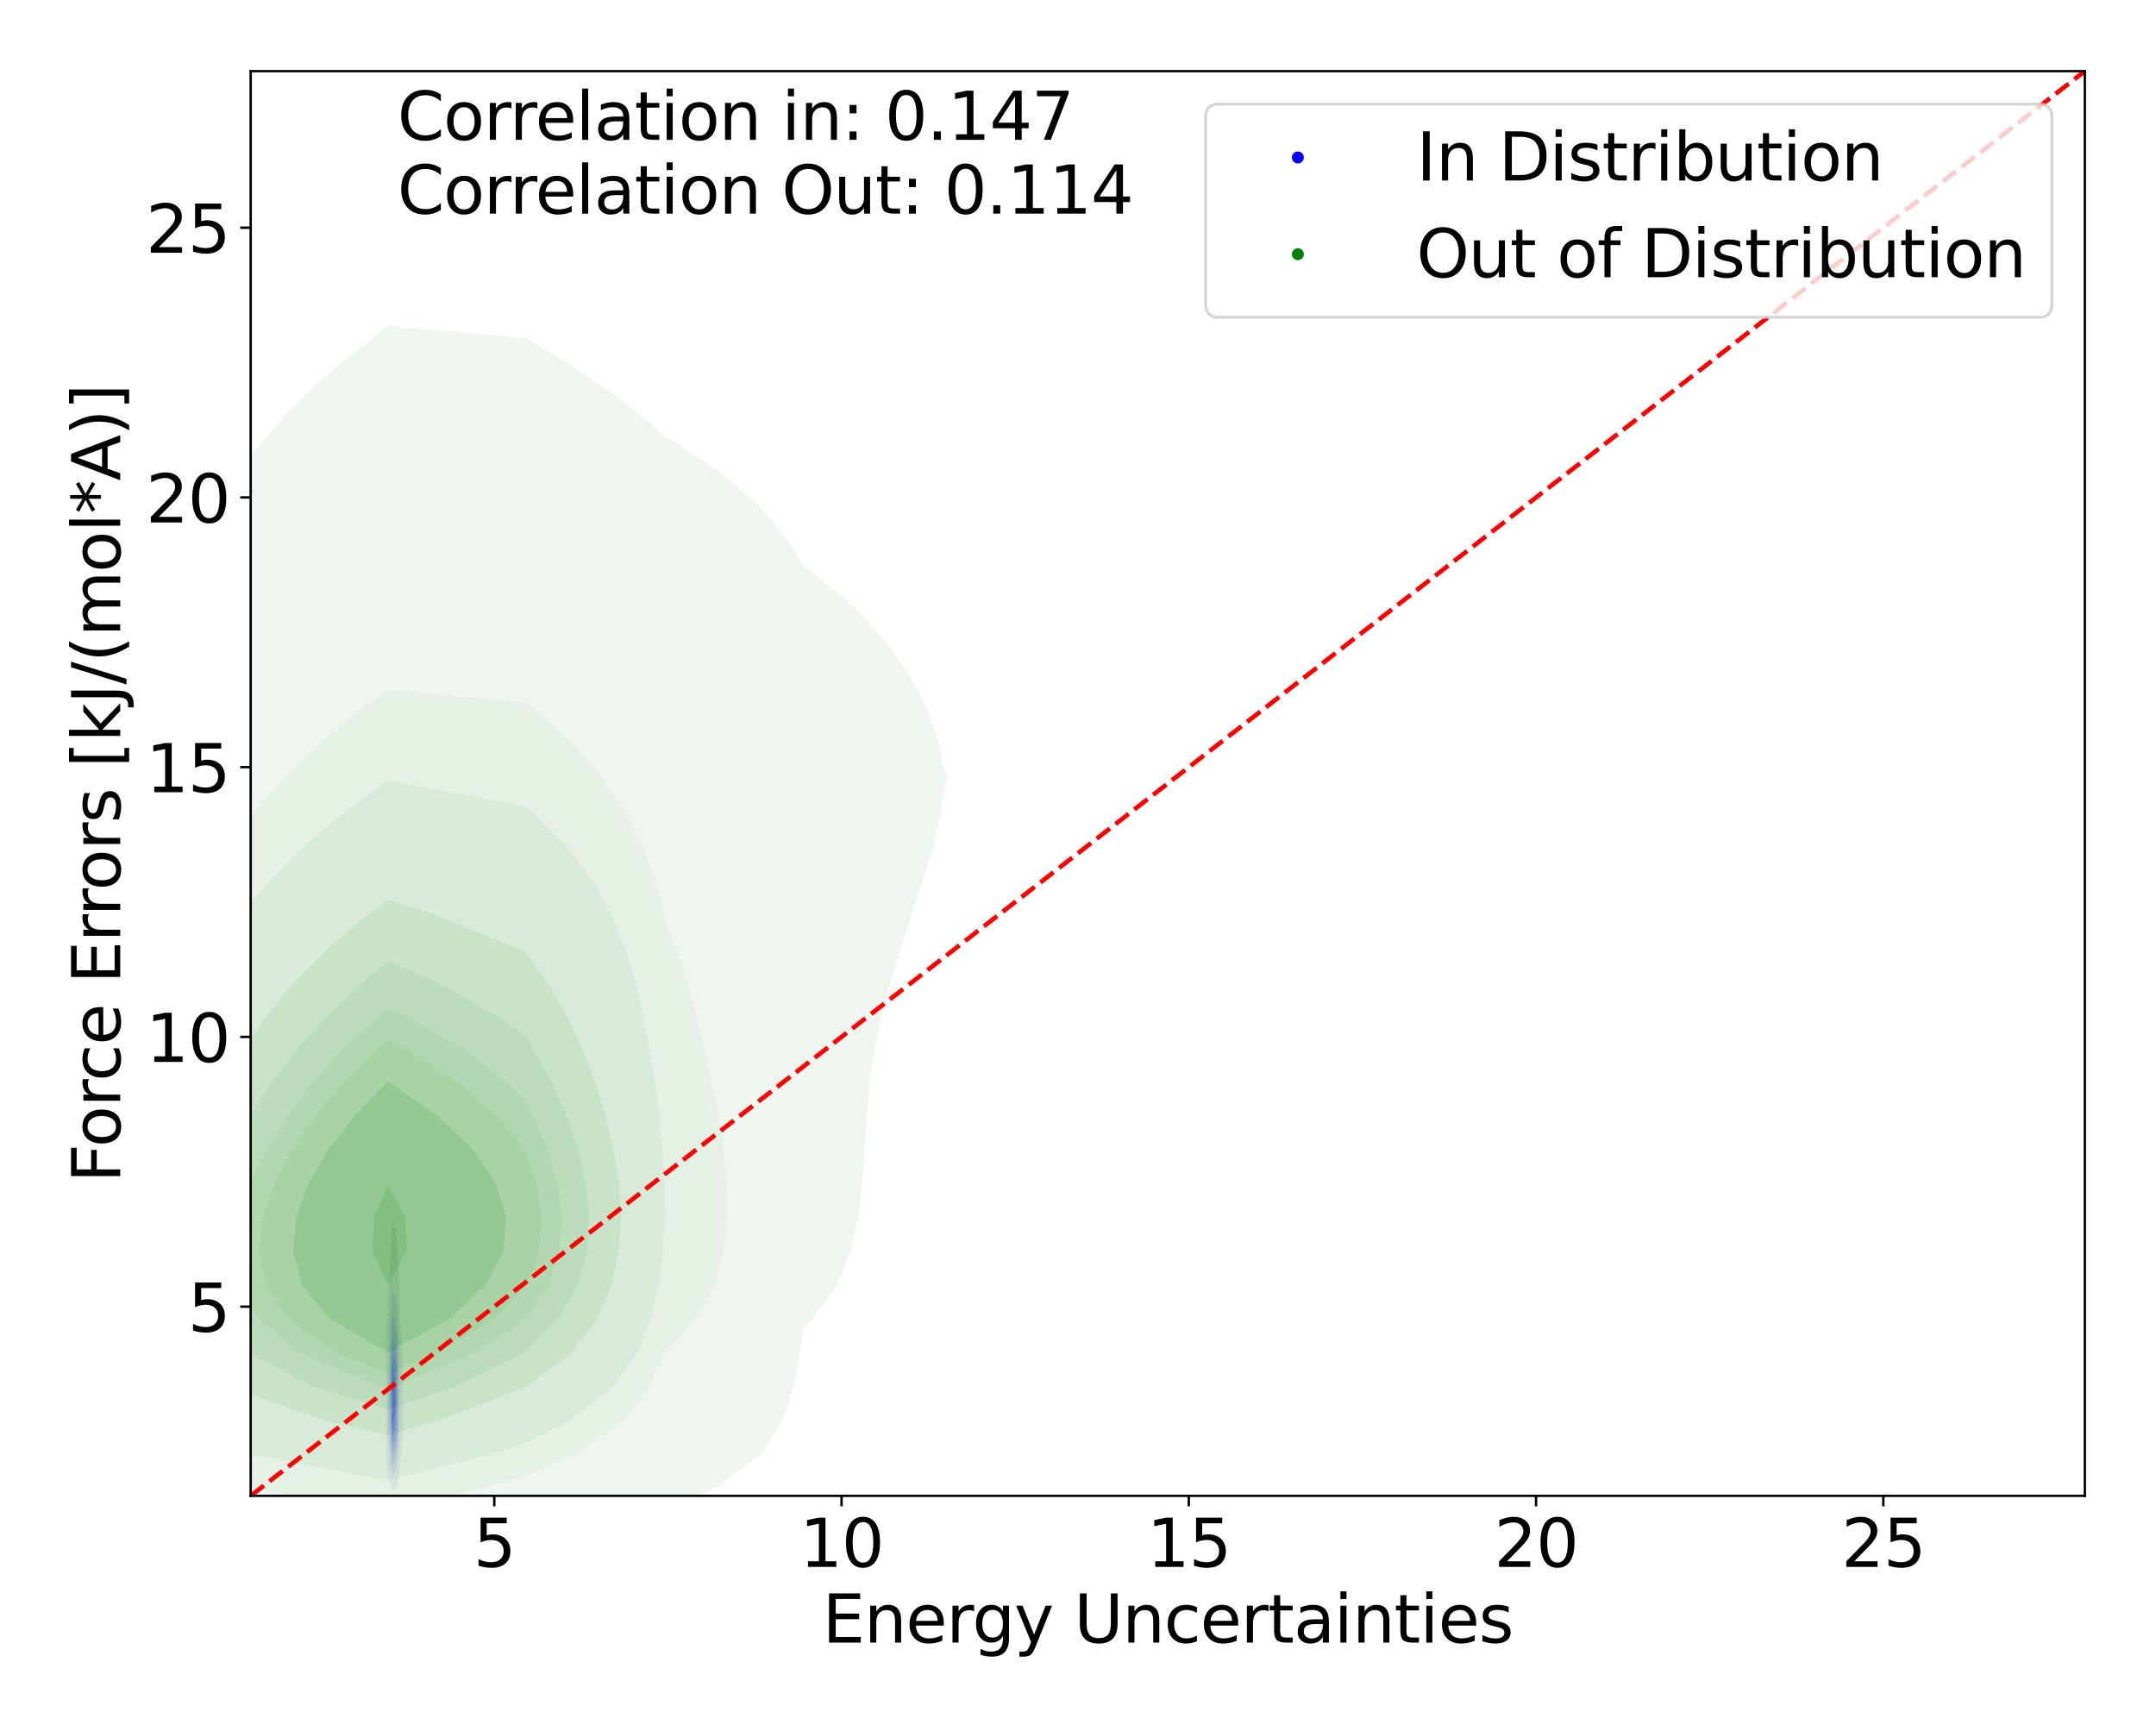<?xml version="1.0" encoding="utf-8" standalone="no"?>
<!DOCTYPE svg PUBLIC "-//W3C//DTD SVG 1.1//EN"
  "http://www.w3.org/Graphics/SVG/1.1/DTD/svg11.dtd">
<svg xmlns:xlink="http://www.w3.org/1999/xlink" width="720pt" height="576pt" viewBox="0 0 720 576" xmlns="http://www.w3.org/2000/svg" version="1.1">
 <defs>
  <style type="text/css">*{stroke-linejoin: round; stroke-linecap: butt}</style>
 </defs>
 <g id="figure_1">
  <g id="patch_1">
   <path d="M 0 576 
L 720 576 
L 720 0 
L 0 0 
z
" style="fill: #ffffff"/>
  </g>
  <g id="axes_1">
   <g id="patch_2">
    <path d="M 83.72 499.48 
L 696.24 499.48 
L 696.24 23.76 
L 83.72 23.76 
z
" style="fill: #ffffff"/>
   </g>
   <g id="QuadContourSet_1">
    <path d="M 131.131 498.248 
L 132.042 497.182 
L 132.311 496.799 
L 132.57 496.094 
L 132.876 495.006 
L 133.085 493.918 
L 133.23 492.83 
L 133.333 491.742 
L 133.407 490.654 
L 133.461 489.566 
L 133.492 488.804 
L 133.564 488.478 
L 133.778 487.389 
L 133.947 486.301 
L 134.082 485.213 
L 134.191 484.125 
L 134.279 483.037 
L 134.353 481.949 
L 134.414 480.861 
L 134.465 479.773 
L 134.509 478.685 
L 134.544 477.597 
L 134.573 476.508 
L 134.595 475.42 
L 134.61 474.332 
L 134.619 473.244 
L 134.623 472.156 
L 134.621 471.068 
L 134.615 469.98 
L 134.606 468.892 
L 134.594 467.804 
L 134.581 466.715 
L 134.567 465.627 
L 134.552 464.539 
L 134.536 463.451 
L 134.52 462.363 
L 134.504 461.275 
L 134.487 460.187 
L 134.471 459.099 
L 134.454 458.011 
L 134.437 456.923 
L 134.419 455.834 
L 134.399 454.746 
L 134.377 453.658 
L 134.353 452.57 
L 134.324 451.482 
L 134.29 450.394 
L 134.249 449.306 
L 134.2 448.218 
L 134.141 447.13 
L 134.07 446.042 
L 133.99 444.953 
L 133.901 443.865 
L 133.809 442.777 
L 133.718 441.689 
L 133.632 440.601 
L 133.555 439.513 
L 133.492 438.54 
L 133.491 438.425 
L 133.482 437.337 
L 133.472 436.249 
L 133.46 435.161 
L 133.445 434.072 
L 133.427 432.984 
L 133.402 431.896 
L 133.372 430.808 
L 133.334 429.72 
L 133.29 428.632 
L 133.241 427.544 
L 133.188 426.456 
L 133.133 425.368 
L 133.078 424.28 
L 133.024 423.191 
L 132.97 422.103 
L 132.917 421.015 
L 132.864 419.927 
L 132.81 418.839 
L 132.754 417.751 
L 132.696 416.663 
L 132.634 415.575 
L 132.566 414.487 
L 132.489 413.398 
L 132.399 412.31 
L 132.311 411.393 
L 132.259 411.222 
L 131.907 410.134 
L 131.542 409.046 
L 131.192 407.958 
L 131.131 407.747 
L 131.112 407.958 
L 131.01 409.046 
L 130.911 410.134 
L 130.818 411.222 
L 130.733 412.31 
L 130.657 413.398 
L 130.59 414.487 
L 130.529 415.575 
L 130.472 416.663 
L 130.418 417.751 
L 130.367 418.839 
L 130.318 419.927 
L 130.272 421.015 
L 130.229 422.103 
L 130.189 423.191 
L 130.151 424.28 
L 130.115 425.368 
L 130.08 426.456 
L 130.045 427.544 
L 130.012 428.632 
L 129.98 429.72 
L 129.951 430.808 
L 129.951 430.808 
L 129.841 431.896 
L 129.739 432.984 
L 129.648 434.072 
L 129.567 435.161 
L 129.496 436.249 
L 129.433 437.337 
L 129.379 438.425 
L 129.331 439.513 
L 129.288 440.601 
L 129.25 441.689 
L 129.215 442.777 
L 129.183 443.865 
L 129.153 444.953 
L 129.124 446.042 
L 129.096 447.13 
L 129.069 448.218 
L 129.043 449.306 
L 129.018 450.394 
L 128.995 451.482 
L 128.974 452.57 
L 128.955 453.658 
L 128.938 454.746 
L 128.923 455.834 
L 128.91 456.923 
L 128.899 458.011 
L 128.89 459.099 
L 128.883 460.187 
L 128.876 461.275 
L 128.871 462.363 
L 128.867 463.451 
L 128.863 464.539 
L 128.86 465.627 
L 128.858 466.715 
L 128.857 467.804 
L 128.856 468.892 
L 128.856 469.98 
L 128.856 471.068 
L 128.858 472.156 
L 128.861 473.244 
L 128.864 474.332 
L 128.869 475.42 
L 128.874 476.508 
L 128.881 477.597 
L 128.889 478.685 
L 128.899 479.773 
L 128.911 480.861 
L 128.926 481.949 
L 128.945 483.037 
L 128.97 484.125 
L 129.001 485.213 
L 129.04 486.301 
L 129.092 487.389 
L 129.158 488.478 
L 129.244 489.566 
L 129.359 490.654 
L 129.511 491.742 
L 129.718 492.83 
L 129.951 493.756 
L 129.969 493.918 
L 130.114 495.006 
L 130.329 496.094 
L 130.653 497.182 
z
M 130.813 491.742 
L 130.554 490.654 
L 130.365 489.566 
L 130.224 488.478 
L 130.119 487.389 
L 130.039 486.301 
L 129.979 485.213 
L 129.951 484.591 
L 129.891 484.125 
L 129.773 483.037 
L 129.68 481.949 
L 129.606 480.861 
L 129.547 479.773 
L 129.498 478.685 
L 129.458 477.597 
L 129.425 476.508 
L 129.397 475.42 
L 129.375 474.332 
L 129.357 473.244 
L 129.344 472.156 
L 129.335 471.068 
L 129.331 469.98 
L 129.33 468.892 
L 129.334 467.804 
L 129.34 466.715 
L 129.35 465.627 
L 129.363 464.539 
L 129.379 463.451 
L 129.4 462.363 
L 129.424 461.275 
L 129.454 460.187 
L 129.49 459.099 
L 129.533 458.011 
L 129.584 456.923 
L 129.644 455.834 
L 129.714 454.746 
L 129.795 453.658 
L 129.886 452.57 
L 129.951 451.859 
L 129.96 451.482 
L 129.988 450.394 
L 130.018 449.306 
L 130.05 448.218 
L 130.082 447.13 
L 130.117 446.042 
L 130.152 444.953 
L 130.189 443.865 
L 130.228 442.777 
L 130.269 441.689 
L 130.315 440.601 
L 130.364 439.513 
L 130.42 438.425 
L 130.483 437.337 
L 130.555 436.249 
L 130.637 435.161 
L 130.732 434.072 
L 130.841 432.984 
L 130.964 431.896 
L 131.102 430.808 
L 131.131 430.582 
L 131.237 430.808 
L 131.744 431.896 
L 132.19 432.984 
L 132.311 433.317 
L 132.396 434.072 
L 132.501 435.161 
L 132.59 436.249 
L 132.666 437.337 
L 132.733 438.425 
L 132.793 439.513 
L 132.849 440.601 
L 132.902 441.689 
L 132.953 442.777 
L 133.003 443.865 
L 133.052 444.953 
L 133.1 446.042 
L 133.146 447.13 
L 133.189 448.218 
L 133.229 449.306 
L 133.265 450.394 
L 133.298 451.482 
L 133.326 452.57 
L 133.351 453.658 
L 133.372 454.746 
L 133.391 455.834 
L 133.406 456.923 
L 133.42 458.011 
L 133.432 459.099 
L 133.442 460.187 
L 133.451 461.275 
L 133.46 462.363 
L 133.467 463.451 
L 133.473 464.539 
L 133.478 465.627 
L 133.482 466.715 
L 133.483 467.804 
L 133.484 468.892 
L 133.482 469.98 
L 133.479 471.068 
L 133.473 472.156 
L 133.467 473.244 
L 133.458 474.332 
L 133.447 475.42 
L 133.435 476.508 
L 133.419 477.597 
L 133.4 478.685 
L 133.378 479.773 
L 133.349 480.861 
L 133.314 481.949 
L 133.27 483.037 
L 133.215 484.125 
L 133.145 485.213 
L 133.054 486.301 
L 132.937 487.389 
L 132.784 488.478 
L 132.582 489.566 
L 132.311 490.654 
L 132.311 490.654 
L 131.772 491.742 
L 131.131 492.732 
z
" clip-path="url(#pc556140de4)" style="fill: #e6e6f3"/>
    <path d="M 131.131 492.732 
L 131.772 491.742 
L 132.311 490.654 
L 132.311 490.654 
L 132.582 489.566 
L 132.784 488.478 
L 132.937 487.389 
L 133.054 486.301 
L 133.145 485.213 
L 133.215 484.125 
L 133.27 483.037 
L 133.314 481.949 
L 133.349 480.861 
L 133.378 479.773 
L 133.4 478.685 
L 133.419 477.597 
L 133.435 476.508 
L 133.447 475.42 
L 133.458 474.332 
L 133.467 473.244 
L 133.473 472.156 
L 133.479 471.068 
L 133.482 469.98 
L 133.484 468.892 
L 133.483 467.804 
L 133.482 466.715 
L 133.478 465.627 
L 133.473 464.539 
L 133.467 463.451 
L 133.46 462.363 
L 133.451 461.275 
L 133.442 460.187 
L 133.432 459.099 
L 133.42 458.011 
L 133.406 456.923 
L 133.391 455.834 
L 133.372 454.746 
L 133.351 453.658 
L 133.326 452.57 
L 133.298 451.482 
L 133.265 450.394 
L 133.229 449.306 
L 133.189 448.218 
L 133.146 447.13 
L 133.1 446.042 
L 133.052 444.953 
L 133.003 443.865 
L 132.953 442.777 
L 132.902 441.689 
L 132.849 440.601 
L 132.793 439.513 
L 132.733 438.425 
L 132.666 437.337 
L 132.59 436.249 
L 132.501 435.161 
L 132.396 434.072 
L 132.311 433.317 
L 132.19 432.984 
L 131.744 431.896 
L 131.237 430.808 
L 131.131 430.582 
L 131.102 430.808 
L 130.964 431.896 
L 130.841 432.984 
L 130.732 434.072 
L 130.637 435.161 
L 130.555 436.249 
L 130.483 437.337 
L 130.42 438.425 
L 130.364 439.513 
L 130.315 440.601 
L 130.269 441.689 
L 130.228 442.777 
L 130.189 443.865 
L 130.152 444.953 
L 130.117 446.042 
L 130.082 447.13 
L 130.05 448.218 
L 130.018 449.306 
L 129.988 450.394 
L 129.96 451.482 
L 129.951 451.859 
L 129.886 452.57 
L 129.795 453.658 
L 129.714 454.746 
L 129.644 455.834 
L 129.584 456.923 
L 129.533 458.011 
L 129.49 459.099 
L 129.454 460.187 
L 129.424 461.275 
L 129.4 462.363 
L 129.379 463.451 
L 129.363 464.539 
L 129.35 465.627 
L 129.34 466.715 
L 129.334 467.804 
L 129.33 468.892 
L 129.331 469.98 
L 129.335 471.068 
L 129.344 472.156 
L 129.357 473.244 
L 129.375 474.332 
L 129.397 475.42 
L 129.425 476.508 
L 129.458 477.597 
L 129.498 478.685 
L 129.547 479.773 
L 129.606 480.861 
L 129.68 481.949 
L 129.773 483.037 
L 129.891 484.125 
L 129.951 484.591 
L 129.979 485.213 
L 130.039 486.301 
L 130.119 487.389 
L 130.224 488.478 
L 130.365 489.566 
L 130.554 490.654 
L 130.813 491.742 
z
M 130.857 488.478 
L 130.646 487.389 
L 130.485 486.301 
L 130.363 485.213 
L 130.268 484.125 
L 130.195 483.037 
L 130.138 481.949 
L 130.094 480.861 
L 130.059 479.773 
L 130.03 478.685 
L 130.008 477.597 
L 129.989 476.508 
L 129.973 475.42 
L 129.961 474.332 
L 129.951 473.244 
L 129.951 473.244 
L 129.925 472.156 
L 129.908 471.068 
L 129.899 469.98 
L 129.898 468.892 
L 129.904 467.804 
L 129.917 466.715 
L 129.936 465.627 
L 129.951 464.977 
L 129.954 464.539 
L 129.962 463.451 
L 129.972 462.363 
L 129.985 461.275 
L 130 460.187 
L 130.017 459.099 
L 130.039 458.011 
L 130.063 456.923 
L 130.093 455.834 
L 130.127 454.746 
L 130.165 453.658 
L 130.209 452.57 
L 130.259 451.482 
L 130.313 450.394 
L 130.371 449.306 
L 130.433 448.218 
L 130.498 447.13 
L 130.566 446.042 
L 130.635 444.953 
L 130.707 443.865 
L 130.783 442.777 
L 130.863 441.689 
L 130.95 440.601 
L 131.046 439.513 
L 131.131 438.635 
L 131.396 439.513 
L 131.687 440.601 
L 131.948 441.689 
L 132.19 442.777 
L 132.311 443.325 
L 132.357 443.865 
L 132.45 444.953 
L 132.541 446.042 
L 132.629 447.13 
L 132.712 448.218 
L 132.791 449.306 
L 132.863 450.394 
L 132.928 451.482 
L 132.985 452.57 
L 133.035 453.658 
L 133.079 454.746 
L 133.116 455.834 
L 133.148 456.923 
L 133.175 458.011 
L 133.198 459.099 
L 133.218 460.187 
L 133.235 461.275 
L 133.249 462.363 
L 133.261 463.451 
L 133.271 464.539 
L 133.279 465.627 
L 133.284 466.715 
L 133.287 467.804 
L 133.286 468.892 
L 133.282 469.98 
L 133.275 471.068 
L 133.265 472.156 
L 133.251 473.244 
L 133.234 474.332 
L 133.213 475.42 
L 133.188 476.508 
L 133.159 477.597 
L 133.123 478.685 
L 133.079 479.773 
L 133.025 480.861 
L 132.958 481.949 
L 132.873 483.037 
L 132.765 484.125 
L 132.628 485.213 
L 132.452 486.301 
L 132.311 487.016 
L 132.173 487.389 
L 131.711 488.478 
L 131.131 489.548 
z
" clip-path="url(#pc556140de4)" style="fill: #cfcff4"/>
    <path d="M 131.131 489.548 
L 131.711 488.478 
L 132.173 487.389 
L 132.311 487.016 
L 132.452 486.301 
L 132.628 485.213 
L 132.765 484.125 
L 132.873 483.037 
L 132.958 481.949 
L 133.025 480.861 
L 133.079 479.773 
L 133.123 478.685 
L 133.159 477.597 
L 133.188 476.508 
L 133.213 475.42 
L 133.234 474.332 
L 133.251 473.244 
L 133.265 472.156 
L 133.275 471.068 
L 133.282 469.98 
L 133.286 468.892 
L 133.287 467.804 
L 133.284 466.715 
L 133.279 465.627 
L 133.271 464.539 
L 133.261 463.451 
L 133.249 462.363 
L 133.235 461.275 
L 133.218 460.187 
L 133.198 459.099 
L 133.175 458.011 
L 133.148 456.923 
L 133.116 455.834 
L 133.079 454.746 
L 133.035 453.658 
L 132.985 452.57 
L 132.928 451.482 
L 132.863 450.394 
L 132.791 449.306 
L 132.712 448.218 
L 132.629 447.13 
L 132.541 446.042 
L 132.45 444.953 
L 132.357 443.865 
L 132.311 443.325 
L 132.19 442.777 
L 131.948 441.689 
L 131.687 440.601 
L 131.396 439.513 
L 131.131 438.635 
L 131.046 439.513 
L 130.95 440.601 
L 130.863 441.689 
L 130.783 442.777 
L 130.707 443.865 
L 130.635 444.953 
L 130.566 446.042 
L 130.498 447.13 
L 130.433 448.218 
L 130.371 449.306 
L 130.313 450.394 
L 130.259 451.482 
L 130.209 452.57 
L 130.165 453.658 
L 130.127 454.746 
L 130.093 455.834 
L 130.063 456.923 
L 130.039 458.011 
L 130.017 459.099 
L 130 460.187 
L 129.985 461.275 
L 129.972 462.363 
L 129.962 463.451 
L 129.954 464.539 
L 129.951 464.977 
L 129.936 465.627 
L 129.917 466.715 
L 129.904 467.804 
L 129.898 468.892 
L 129.899 469.98 
L 129.908 471.068 
L 129.925 472.156 
L 129.951 473.244 
L 129.951 473.244 
L 129.961 474.332 
L 129.973 475.42 
L 129.989 476.508 
L 130.008 477.597 
L 130.03 478.685 
L 130.059 479.773 
L 130.094 480.861 
L 130.138 481.949 
L 130.195 483.037 
L 130.268 484.125 
L 130.363 485.213 
L 130.485 486.301 
L 130.646 487.389 
L 130.857 488.478 
z
M 130.918 485.213 
L 130.753 484.125 
L 130.625 483.037 
L 130.525 481.949 
L 130.447 480.861 
L 130.384 479.773 
L 130.334 478.685 
L 130.293 477.597 
L 130.26 476.508 
L 130.232 475.42 
L 130.209 474.332 
L 130.19 473.244 
L 130.176 472.156 
L 130.167 471.068 
L 130.161 469.98 
L 130.159 468.892 
L 130.161 467.804 
L 130.165 466.715 
L 130.173 465.627 
L 130.183 464.539 
L 130.197 463.451 
L 130.213 462.363 
L 130.233 461.275 
L 130.258 460.187 
L 130.287 459.099 
L 130.322 458.011 
L 130.363 456.923 
L 130.411 455.834 
L 130.468 454.746 
L 130.533 453.658 
L 130.607 452.57 
L 130.691 451.482 
L 130.783 450.394 
L 130.882 449.306 
L 130.989 448.218 
L 131.1 447.13 
L 131.131 446.817 
L 131.229 447.13 
L 131.58 448.218 
L 131.918 449.306 
L 132.232 450.394 
L 132.311 450.678 
L 132.392 451.482 
L 132.492 452.57 
L 132.579 453.658 
L 132.654 454.746 
L 132.719 455.834 
L 132.774 456.923 
L 132.821 458.011 
L 132.86 459.099 
L 132.893 460.187 
L 132.921 461.275 
L 132.945 462.363 
L 132.964 463.451 
L 132.98 464.539 
L 132.991 465.627 
L 132.999 466.715 
L 133.002 467.804 
L 133 468.892 
L 132.993 469.98 
L 132.98 471.068 
L 132.962 472.156 
L 132.939 473.244 
L 132.91 474.332 
L 132.874 475.42 
L 132.832 476.508 
L 132.782 477.597 
L 132.722 478.685 
L 132.648 479.773 
L 132.556 480.861 
L 132.442 481.949 
L 132.311 482.944 
L 132.288 483.037 
L 131.982 484.125 
L 131.603 485.213 
L 131.131 486.301 
z
" clip-path="url(#pc556140de4)" style="fill: #b0b0f6"/>
    <path d="M 131.131 486.301 
L 131.603 485.213 
L 131.982 484.125 
L 132.288 483.037 
L 132.311 482.944 
L 132.442 481.949 
L 132.556 480.861 
L 132.648 479.773 
L 132.722 478.685 
L 132.782 477.597 
L 132.832 476.508 
L 132.874 475.42 
L 132.91 474.332 
L 132.939 473.244 
L 132.962 472.156 
L 132.98 471.068 
L 132.993 469.98 
L 133 468.892 
L 133.002 467.804 
L 132.999 466.715 
L 132.991 465.627 
L 132.98 464.539 
L 132.964 463.451 
L 132.945 462.363 
L 132.921 461.275 
L 132.893 460.187 
L 132.86 459.099 
L 132.821 458.011 
L 132.774 456.923 
L 132.719 455.834 
L 132.654 454.746 
L 132.579 453.658 
L 132.492 452.57 
L 132.392 451.482 
L 132.311 450.678 
L 132.232 450.394 
L 131.918 449.306 
L 131.58 448.218 
L 131.229 447.13 
L 131.131 446.817 
L 131.1 447.13 
L 130.989 448.218 
L 130.882 449.306 
L 130.783 450.394 
L 130.691 451.482 
L 130.607 452.57 
L 130.533 453.658 
L 130.468 454.746 
L 130.411 455.834 
L 130.363 456.923 
L 130.322 458.011 
L 130.287 459.099 
L 130.258 460.187 
L 130.233 461.275 
L 130.213 462.363 
L 130.197 463.451 
L 130.183 464.539 
L 130.173 465.627 
L 130.165 466.715 
L 130.161 467.804 
L 130.159 468.892 
L 130.161 469.98 
L 130.167 471.068 
L 130.176 472.156 
L 130.19 473.244 
L 130.209 474.332 
L 130.232 475.42 
L 130.26 476.508 
L 130.293 477.597 
L 130.334 478.685 
L 130.384 479.773 
L 130.447 480.861 
L 130.525 481.949 
L 130.625 483.037 
L 130.753 484.125 
L 130.918 485.213 
z
M 131.067 483.037 
L 130.922 481.949 
L 130.809 480.861 
L 130.719 479.773 
L 130.646 478.685 
L 130.587 477.597 
L 130.538 476.508 
L 130.497 475.42 
L 130.464 474.332 
L 130.436 473.244 
L 130.415 472.156 
L 130.401 471.068 
L 130.391 469.98 
L 130.388 468.892 
L 130.389 467.804 
L 130.395 466.715 
L 130.405 465.627 
L 130.419 464.539 
L 130.438 463.451 
L 130.461 462.363 
L 130.489 461.275 
L 130.523 460.187 
L 130.563 459.099 
L 130.612 458.011 
L 130.67 456.923 
L 130.738 455.834 
L 130.818 454.746 
L 130.91 453.658 
L 131.015 452.57 
L 131.131 451.506 
L 131.492 452.57 
L 131.812 453.658 
L 132.084 454.746 
L 132.311 455.834 
L 132.311 455.834 
L 132.39 456.923 
L 132.457 458.011 
L 132.513 459.099 
L 132.561 460.187 
L 132.6 461.275 
L 132.633 462.363 
L 132.659 463.451 
L 132.68 464.539 
L 132.696 465.627 
L 132.706 466.715 
L 132.71 467.804 
L 132.707 468.892 
L 132.696 469.98 
L 132.678 471.068 
L 132.652 472.156 
L 132.618 473.244 
L 132.577 474.332 
L 132.526 475.42 
L 132.467 476.508 
L 132.396 477.597 
L 132.311 478.665 
L 132.308 478.685 
L 132.119 479.773 
L 131.891 480.861 
L 131.616 481.949 
L 131.279 483.037 
L 131.131 483.448 
z
" clip-path="url(#pc556140de4)" style="fill: #8c8cf8"/>
    <path d="M 131.131 483.448 
L 131.279 483.037 
L 131.616 481.949 
L 131.891 480.861 
L 132.119 479.773 
L 132.308 478.685 
L 132.311 478.665 
L 132.396 477.597 
L 132.467 476.508 
L 132.526 475.42 
L 132.577 474.332 
L 132.618 473.244 
L 132.652 472.156 
L 132.678 471.068 
L 132.696 469.98 
L 132.707 468.892 
L 132.71 467.804 
L 132.706 466.715 
L 132.696 465.627 
L 132.68 464.539 
L 132.659 463.451 
L 132.633 462.363 
L 132.6 461.275 
L 132.561 460.187 
L 132.513 459.099 
L 132.457 458.011 
L 132.39 456.923 
L 132.311 455.834 
L 132.311 455.834 
L 132.084 454.746 
L 131.812 453.658 
L 131.492 452.57 
L 131.131 451.506 
L 131.015 452.57 
L 130.91 453.658 
L 130.818 454.746 
L 130.738 455.834 
L 130.67 456.923 
L 130.612 458.011 
L 130.563 459.099 
L 130.523 460.187 
L 130.489 461.275 
L 130.461 462.363 
L 130.438 463.451 
L 130.419 464.539 
L 130.405 465.627 
L 130.395 466.715 
L 130.389 467.804 
L 130.388 468.892 
L 130.391 469.98 
L 130.401 471.068 
L 130.415 472.156 
L 130.436 473.244 
L 130.464 474.332 
L 130.497 475.42 
L 130.538 476.508 
L 130.587 477.597 
L 130.646 478.685 
L 130.719 479.773 
L 130.809 480.861 
L 130.922 481.949 
L 131.067 483.037 
z
M 131.016 479.773 
L 130.924 478.685 
L 130.848 477.597 
L 130.786 476.508 
L 130.734 475.42 
L 130.69 474.332 
L 130.655 473.244 
L 130.628 472.156 
L 130.609 471.068 
L 130.596 469.98 
L 130.591 468.892 
L 130.592 467.804 
L 130.599 466.715 
L 130.612 465.627 
L 130.629 464.539 
L 130.652 463.451 
L 130.681 462.363 
L 130.716 461.275 
L 130.758 460.187 
L 130.809 459.099 
L 130.871 458.011 
L 130.943 456.923 
L 131.029 455.834 
L 131.13 454.746 
L 131.131 454.731 
L 131.136 454.746 
L 131.437 455.834 
L 131.688 456.923 
L 131.895 458.011 
L 132.065 459.099 
L 132.204 460.187 
L 132.311 461.219 
L 132.314 461.275 
L 132.355 462.363 
L 132.388 463.451 
L 132.414 464.539 
L 132.433 465.627 
L 132.445 466.715 
L 132.45 467.804 
L 132.445 468.892 
L 132.432 469.98 
L 132.409 471.068 
L 132.376 472.156 
L 132.333 473.244 
L 132.311 473.709 
L 132.251 474.332 
L 132.13 475.42 
L 131.99 476.508 
L 131.827 477.597 
L 131.635 478.685 
L 131.406 479.773 
L 131.131 480.861 
z
" clip-path="url(#pc556140de4)" style="fill: #6969fa"/>
    <path d="M 131.131 480.861 
L 131.406 479.773 
L 131.635 478.685 
L 131.827 477.597 
L 131.99 476.508 
L 132.13 475.42 
L 132.251 474.332 
L 132.311 473.709 
L 132.333 473.244 
L 132.376 472.156 
L 132.409 471.068 
L 132.432 469.98 
L 132.445 468.892 
L 132.45 467.804 
L 132.445 466.715 
L 132.433 465.627 
L 132.414 464.539 
L 132.388 463.451 
L 132.355 462.363 
L 132.314 461.275 
L 132.311 461.219 
L 132.204 460.187 
L 132.065 459.099 
L 131.895 458.011 
L 131.688 456.923 
L 131.437 455.834 
L 131.136 454.746 
L 131.131 454.731 
L 131.13 454.746 
L 131.029 455.834 
L 130.943 456.923 
L 130.871 458.011 
L 130.809 459.099 
L 130.758 460.187 
L 130.716 461.275 
L 130.681 462.363 
L 130.652 463.451 
L 130.629 464.539 
L 130.612 465.627 
L 130.599 466.715 
L 130.592 467.804 
L 130.591 468.892 
L 130.596 469.98 
L 130.609 471.068 
L 130.628 472.156 
L 130.655 473.244 
L 130.69 474.332 
L 130.734 475.42 
L 130.786 476.508 
L 130.848 477.597 
L 130.924 478.685 
L 131.016 479.773 
z
M 131.05 478.685 
L 130.968 477.597 
L 130.899 476.508 
L 130.841 475.42 
L 130.794 474.332 
L 130.755 473.244 
L 130.725 472.156 
L 130.704 471.068 
L 130.69 469.98 
L 130.684 468.892 
L 130.685 467.804 
L 130.693 466.715 
L 130.706 465.627 
L 130.725 464.539 
L 130.75 463.451 
L 130.781 462.363 
L 130.82 461.275 
L 130.866 460.187 
L 130.922 459.099 
L 130.989 458.011 
L 131.068 456.923 
L 131.131 456.179 
L 131.318 456.923 
L 131.549 458.011 
L 131.739 459.099 
L 131.894 460.187 
L 132.021 461.275 
L 132.123 462.363 
L 132.206 463.451 
L 132.269 464.539 
L 132.311 465.527 
L 132.313 465.627 
L 132.326 466.715 
L 132.331 467.804 
L 132.326 468.892 
L 132.311 469.98 
L 132.311 469.98 
L 132.26 471.068 
L 132.188 472.156 
L 132.098 473.244 
L 131.988 474.332 
L 131.859 475.42 
L 131.709 476.508 
L 131.533 477.597 
L 131.327 478.685 
L 131.131 479.56 
z
" clip-path="url(#pc556140de4)" style="fill: #5050fb"/>
    <path d="M 131.131 479.56 
L 131.327 478.685 
L 131.533 477.597 
L 131.709 476.508 
L 131.859 475.42 
L 131.988 474.332 
L 132.098 473.244 
L 132.188 472.156 
L 132.26 471.068 
L 132.311 469.98 
L 132.311 469.98 
L 132.326 468.892 
L 132.331 467.804 
L 132.326 466.715 
L 132.313 465.627 
L 132.311 465.527 
L 132.269 464.539 
L 132.206 463.451 
L 132.123 462.363 
L 132.021 461.275 
L 131.894 460.187 
L 131.739 459.099 
L 131.549 458.011 
L 131.318 456.923 
L 131.131 456.179 
L 131.068 456.923 
L 130.989 458.011 
L 130.922 459.099 
L 130.866 460.187 
L 130.82 461.275 
L 130.781 462.363 
L 130.75 463.451 
L 130.725 464.539 
L 130.706 465.627 
L 130.693 466.715 
L 130.685 467.804 
L 130.684 468.892 
L 130.69 469.98 
L 130.704 471.068 
L 130.725 472.156 
L 130.755 473.244 
L 130.794 474.332 
L 130.841 475.42 
L 130.899 476.508 
L 130.968 477.597 
L 131.05 478.685 
z
M 131.063 475.42 
L 131.007 474.332 
L 130.961 473.244 
L 130.925 472.156 
L 130.899 471.068 
L 130.882 469.98 
L 130.875 468.892 
L 130.876 467.804 
L 130.884 466.715 
L 130.9 465.627 
L 130.922 464.539 
L 130.951 463.451 
L 130.988 462.363 
L 131.033 461.275 
L 131.087 460.187 
L 131.131 459.446 
L 131.258 460.187 
L 131.412 461.275 
L 131.538 462.363 
L 131.638 463.451 
L 131.717 464.539 
L 131.775 465.627 
L 131.813 466.715 
L 131.83 467.804 
L 131.825 468.892 
L 131.797 469.98 
L 131.744 471.068 
L 131.669 472.156 
L 131.57 473.244 
L 131.448 474.332 
L 131.302 475.42 
L 131.131 476.508 
z
" clip-path="url(#pc556140de4)" style="fill: #3939fc"/>
    <path d="M 131.131 476.508 
L 131.302 475.42 
L 131.448 474.332 
L 131.57 473.244 
L 131.669 472.156 
L 131.744 471.068 
L 131.797 469.98 
L 131.825 468.892 
L 131.83 467.804 
L 131.813 466.715 
L 131.775 465.627 
L 131.717 464.539 
L 131.638 463.451 
L 131.538 462.363 
L 131.412 461.275 
L 131.258 460.187 
L 131.131 459.446 
L 131.087 460.187 
L 131.033 461.275 
L 130.988 462.363 
L 130.951 463.451 
L 130.922 464.539 
L 130.9 465.627 
L 130.884 466.715 
L 130.876 467.804 
L 130.875 468.892 
L 130.882 469.98 
L 130.899 471.068 
L 130.925 472.156 
L 130.961 473.244 
L 131.007 474.332 
L 131.063 475.42 
z
M 131.101 471.068 
L 131.081 469.98 
L 131.072 468.892 
L 131.073 467.804 
L 131.083 466.715 
L 131.1 465.627 
L 131.126 464.539 
L 131.131 464.369 
L 131.146 464.539 
L 131.217 465.627 
L 131.265 466.715 
L 131.29 467.804 
L 131.29 468.892 
L 131.264 469.98 
L 131.211 471.068 
L 131.131 472.156 
z
" clip-path="url(#pc556140de4)" style="fill: #1919fe"/>
    <path d="M 131.131 472.156 
L 131.211 471.068 
L 131.264 469.98 
L 131.29 468.892 
L 131.29 467.804 
L 131.265 466.715 
L 131.217 465.627 
L 131.146 464.539 
L 131.131 464.369 
L 131.126 464.539 
L 131.1 465.627 
L 131.083 466.715 
L 131.073 467.804 
L 131.072 468.892 
L 131.081 469.98 
L 131.101 471.068 
z
" clip-path="url(#pc556140de4)" style="fill: #0505ff"/>
   </g>
   <g id="QuadContourSet_2">
    <path d="M 83.296 532.552 
L 129.527 536.468 
L 157.697 530.821 
L 175.757 527.635 
L 199.894 519.527 
L 218.084 508.234 
L 221.988 504.447 
L 238.833 496.941 
L 253.953 485.648 
L 261.272 474.355 
L 265.103 463.062 
L 267.252 451.769 
L 268.218 443.737 
L 271.485 440.476 
L 279.426 429.182 
L 284.013 417.889 
L 286.581 406.596 
L 287.951 395.303 
L 288.726 384.01 
L 289.427 372.717 
L 290.488 361.424 
L 292.181 350.13 
L 294.564 338.837 
L 297.53 327.544 
L 300.925 316.251 
L 304.594 304.958 
L 308.325 293.665 
L 311.744 282.372 
L 314.252 271.079 
L 314.449 268.265 
L 316.345 259.785 
L 314.449 254.161 
L 313.708 248.492 
L 309.907 237.199 
L 303.957 225.906 
L 296.054 214.613 
L 285.883 203.32 
L 272.568 192.027 
L 268.218 188.784 
L 263.268 180.734 
L 254.015 169.44 
L 241.236 158.147 
L 224.005 146.854 
L 221.988 145.578 
L 210.088 135.561 
L 194.346 124.268 
L 175.757 112.975 
L 175.757 112.975 
L 129.527 108.8 
L 124.297 112.975 
L 110.16 124.268 
L 98.087 135.561 
L 88.125 146.854 
L 83.296 153.052 
L 78.772 158.147 
L 69.37 169.44 
L 61.35 180.734 
L 54.54 192.027 
L 48.915 203.32 
L 44.42 214.613 
L 40.895 225.906 
L 38.125 237.199 
L 37.066 242.022 
L 31.612 248.492 
L 23.168 259.785 
L 16.275 271.079 
L 10.67 282.372 
L 6.184 293.665 
L 2.652 304.958 
L -0.104 316.251 
L -2.256 327.544 
L -3.951 338.837 
L -5.301 350.13 
L -6.385 361.424 
L -7.257 372.717 
L -7.95 384.01 
L -8.481 395.303 
L -8.855 406.596 
L -9.065 417.889 
L -9.085 429.182 
L -8.861 440.476 
L -8.285 451.769 
L -7.143 463.062 
L -5.009 474.355 
L -0.99 485.648 
L 6.894 496.941 
L 23.316 508.234 
L 37.066 514.351 
L 44.944 519.527 
L 77.29 530.821 
z
M 83.296 496.941 
L 83.296 496.941 
L 58.661 485.648 
L 46.458 474.355 
L 40.137 463.062 
L 37.066 452.846 
L 36.144 451.769 
L 29.832 440.476 
L 26.962 429.182 
L 26.514 417.889 
L 27.966 406.596 
L 31.065 395.303 
L 35.713 384.01 
L 37.066 381.315 
L 38.239 372.717 
L 40.116 361.424 
L 42.422 350.13 
L 45.249 338.837 
L 48.742 327.544 
L 53.112 316.251 
L 58.636 304.958 
L 65.648 293.665 
L 74.495 282.372 
L 83.296 272.991 
L 84.949 271.079 
L 94.792 259.785 
L 106.289 248.492 
L 119.924 237.199 
L 129.527 230.186 
L 175.757 234.602 
L 179.006 237.199 
L 191.606 248.492 
L 201.368 259.785 
L 208.92 271.079 
L 214.602 282.372 
L 218.707 293.665 
L 221.561 304.958 
L 221.988 307.124 
L 225.766 316.251 
L 229.476 327.544 
L 232.545 338.837 
L 235.266 350.13 
L 237.756 361.424 
L 239.97 372.717 
L 241.739 384.01 
L 242.821 395.303 
L 242.929 406.596 
L 241.697 417.889 
L 238.573 429.182 
L 232.594 440.476 
L 221.988 451.735 
L 221.977 451.769 
L 216.998 463.062 
L 208.324 474.355 
L 192.219 485.648 
L 175.757 492.95 
L 160.825 496.941 
L 129.527 504.324 
z
" clip-path="url(#pc556140de4)" style="fill: #e0eee0; fill-opacity: 0.5"/>
    <path d="M 129.527 504.324 
L 160.825 496.941 
L 175.757 492.95 
L 192.219 485.648 
L 208.324 474.355 
L 216.998 463.062 
L 221.977 451.769 
L 221.988 451.735 
L 232.594 440.476 
L 238.573 429.182 
L 241.697 417.889 
L 242.929 406.596 
L 242.821 395.303 
L 241.739 384.01 
L 239.97 372.717 
L 237.756 361.424 
L 235.266 350.13 
L 232.545 338.837 
L 229.476 327.544 
L 225.766 316.251 
L 221.988 307.124 
L 221.561 304.958 
L 218.707 293.665 
L 214.602 282.372 
L 208.92 271.079 
L 201.368 259.785 
L 191.606 248.492 
L 179.006 237.199 
L 175.757 234.602 
L 129.527 230.186 
L 119.924 237.199 
L 106.289 248.492 
L 94.792 259.785 
L 84.949 271.079 
L 83.296 272.991 
L 74.495 282.372 
L 65.648 293.665 
L 58.636 304.958 
L 53.112 316.251 
L 48.742 327.544 
L 45.249 338.837 
L 42.422 350.13 
L 40.116 361.424 
L 38.239 372.717 
L 37.066 381.315 
L 35.713 384.01 
L 31.065 395.303 
L 27.966 406.596 
L 26.514 417.889 
L 26.962 429.182 
L 29.832 440.476 
L 36.144 451.769 
L 37.066 452.846 
L 40.137 463.062 
L 46.458 474.355 
L 58.661 485.648 
L 83.296 496.941 
L 83.296 496.941 
z
M 83.937 485.648 
L 83.296 485.497 
L 62.878 474.355 
L 51.934 463.062 
L 46.048 451.769 
L 42.955 440.476 
L 41.541 429.182 
L 41.242 417.889 
L 41.767 406.596 
L 42.972 395.303 
L 44.79 384.01 
L 47.208 372.717 
L 50.257 361.424 
L 54.023 350.13 
L 58.658 338.837 
L 64.404 327.544 
L 71.617 316.251 
L 80.765 304.958 
L 83.296 302.119 
L 90.521 293.665 
L 101.684 282.372 
L 115.018 271.079 
L 129.527 260.553 
L 175.757 269.241 
L 177.749 271.079 
L 189.09 282.372 
L 197.686 293.665 
L 204.047 304.958 
L 208.716 316.251 
L 212.191 327.544 
L 214.866 338.837 
L 217.017 350.13 
L 218.794 361.424 
L 220.244 372.717 
L 221.334 384.01 
L 221.988 395.303 
L 221.988 395.303 
L 222.348 406.596 
L 221.988 408.776 
L 221.525 417.889 
L 220.061 429.182 
L 217.339 440.476 
L 212.662 451.769 
L 204.654 463.062 
L 190.452 474.355 
L 175.757 481.825 
L 163.739 485.648 
L 129.527 494.465 
z
" clip-path="url(#pc556140de4)" style="fill: #cee5ce; fill-opacity: 0.5"/>
    <path d="M 129.527 494.465 
L 163.739 485.648 
L 175.757 481.825 
L 190.452 474.355 
L 204.654 463.062 
L 212.662 451.769 
L 217.339 440.476 
L 220.061 429.182 
L 221.525 417.889 
L 221.988 408.776 
L 222.348 406.596 
L 221.988 395.303 
L 221.988 395.303 
L 221.334 384.01 
L 220.244 372.717 
L 218.794 361.424 
L 217.017 350.13 
L 214.866 338.837 
L 212.191 327.544 
L 208.716 316.251 
L 204.047 304.958 
L 197.686 293.665 
L 189.09 282.372 
L 177.749 271.079 
L 175.757 269.241 
L 129.527 260.553 
L 115.018 271.079 
L 101.684 282.372 
L 90.521 293.665 
L 83.296 302.119 
L 80.765 304.958 
L 71.617 316.251 
L 64.404 327.544 
L 58.658 338.837 
L 54.023 350.13 
L 50.257 361.424 
L 47.208 372.717 
L 44.79 384.01 
L 42.972 395.303 
L 41.767 406.596 
L 41.242 417.889 
L 41.541 429.182 
L 42.955 440.476 
L 46.048 451.769 
L 51.934 463.062 
L 62.878 474.355 
L 83.296 485.497 
L 83.937 485.648 
z
M 108.644 474.355 
L 83.296 465.597 
L 79.548 463.062 
L 67.668 451.769 
L 61.269 440.476 
L 58.189 429.182 
L 57.328 417.889 
L 58.119 406.596 
L 60.27 395.303 
L 63.645 384.01 
L 68.204 372.717 
L 73.996 361.424 
L 81.179 350.13 
L 83.296 347.126 
L 89.301 338.837 
L 98.672 327.544 
L 109.882 316.251 
L 123.493 304.958 
L 129.527 300.444 
L 144.107 304.958 
L 171.976 316.251 
L 175.757 318.211 
L 182.542 327.544 
L 189.155 338.837 
L 194.469 350.13 
L 198.809 361.424 
L 202.316 372.717 
L 204.99 384.01 
L 206.737 395.303 
L 207.395 406.596 
L 206.721 417.889 
L 204.321 429.182 
L 199.485 440.476 
L 190.858 451.769 
L 175.757 463.062 
L 175.757 463.062 
L 146.778 474.355 
L 129.527 479.343 
z
" clip-path="url(#pc556140de4)" style="fill: #b3d8b3; fill-opacity: 0.5"/>
    <path d="M 129.527 479.343 
L 146.778 474.355 
L 175.757 463.062 
L 175.757 463.062 
L 190.858 451.769 
L 199.485 440.476 
L 204.321 429.182 
L 206.721 417.889 
L 207.395 406.596 
L 206.737 395.303 
L 204.99 384.01 
L 202.316 372.717 
L 198.809 361.424 
L 194.469 350.13 
L 189.155 338.837 
L 182.542 327.544 
L 175.757 318.211 
L 171.976 316.251 
L 144.107 304.958 
L 129.527 300.444 
L 123.493 304.958 
L 109.882 316.251 
L 98.672 327.544 
L 89.301 338.837 
L 83.296 347.126 
L 81.179 350.13 
L 73.996 361.424 
L 68.204 372.717 
L 63.645 384.01 
L 60.27 395.303 
L 58.119 406.596 
L 57.328 417.889 
L 58.189 429.182 
L 61.269 440.476 
L 67.668 451.769 
L 79.548 463.062 
L 83.296 465.597 
L 108.644 474.355 
z
M 104.443 463.062 
L 83.296 451.846 
L 83.209 451.769 
L 74.435 440.476 
L 70.157 429.182 
L 68.892 417.889 
L 69.873 406.596 
L 72.705 395.303 
L 77.199 384.01 
L 83.296 372.717 
L 83.296 372.717 
L 90.561 361.424 
L 99.189 350.13 
L 109.374 338.837 
L 121.474 327.544 
L 129.527 320.924 
L 145.305 327.544 
L 165.813 338.837 
L 175.757 346.071 
L 178.26 350.13 
L 184.443 361.424 
L 189.429 372.717 
L 193.241 384.01 
L 195.774 395.303 
L 196.825 406.596 
L 196.079 417.889 
L 193.006 429.182 
L 186.65 440.476 
L 175.757 451.302 
L 175.067 451.769 
L 152.197 463.062 
L 129.527 470.687 
z
" clip-path="url(#pc556140de4)" style="fill: #93c893; fill-opacity: 0.5"/>
    <path d="M 129.527 470.687 
L 152.197 463.062 
L 175.067 451.769 
L 175.757 451.302 
L 186.65 440.476 
L 193.006 429.182 
L 196.079 417.889 
L 196.825 406.596 
L 195.774 395.303 
L 193.241 384.01 
L 189.429 372.717 
L 184.443 361.424 
L 178.26 350.13 
L 175.757 346.071 
L 165.813 338.837 
L 145.305 327.544 
L 129.527 320.924 
L 121.474 327.544 
L 109.374 338.837 
L 99.189 350.13 
L 90.561 361.424 
L 83.296 372.717 
L 83.296 372.717 
L 77.199 384.01 
L 72.705 395.303 
L 69.873 406.596 
L 68.892 417.889 
L 70.157 429.182 
L 74.435 440.476 
L 83.209 451.769 
L 83.296 451.846 
L 104.443 463.062 
z
M 126.646 463.062 
L 99.535 451.769 
L 86.048 440.476 
L 83.296 435.726 
L 80.351 429.182 
L 78.742 417.889 
L 79.885 406.596 
L 83.296 395.303 
L 83.296 395.303 
L 88.634 384.01 
L 95.604 372.717 
L 104.159 361.424 
L 114.371 350.13 
L 126.47 338.837 
L 129.527 336.195 
L 135.03 338.837 
L 154.926 350.13 
L 169.535 361.424 
L 175.757 367.541 
L 178.452 372.717 
L 183.234 384.01 
L 186.436 395.303 
L 187.823 406.596 
L 187.014 417.889 
L 183.369 429.182 
L 175.757 440.425 
L 175.708 440.476 
L 159.002 451.769 
L 132.13 463.062 
L 129.527 463.938 
z
" clip-path="url(#pc556140de4)" style="fill: #7abc7a; fill-opacity: 0.5"/>
    <path d="M 129.527 463.938 
L 132.13 463.062 
L 159.002 451.769 
L 175.708 440.476 
L 175.757 440.425 
L 183.369 429.182 
L 187.014 417.889 
L 187.823 406.596 
L 186.436 395.303 
L 183.234 384.01 
L 178.452 372.717 
L 175.757 367.541 
L 169.535 361.424 
L 154.926 350.13 
L 135.03 338.837 
L 129.527 336.195 
L 126.47 338.837 
L 114.371 350.13 
L 104.159 361.424 
L 95.604 372.717 
L 88.634 384.01 
L 83.296 395.303 
L 83.296 395.303 
L 79.885 406.596 
L 78.742 417.889 
L 80.351 429.182 
L 83.296 435.726 
L 86.048 440.476 
L 99.535 451.769 
L 126.646 463.062 
z
M 111.748 451.769 
L 95.846 440.476 
L 88.506 429.182 
L 86.3 417.889 
L 87.506 406.596 
L 91.25 395.303 
L 97.087 384.01 
L 104.8 372.717 
L 114.318 361.424 
L 125.714 350.13 
L 129.527 346.67 
L 135.917 350.13 
L 153.513 361.424 
L 166.521 372.717 
L 175.757 384.01 
L 175.757 384.01 
L 179.46 395.303 
L 181.097 406.596 
L 180.242 417.889 
L 176.169 429.182 
L 175.757 429.79 
L 165.3 440.476 
L 146.999 451.769 
L 129.527 458.972 
z
" clip-path="url(#pc556140de4)" style="fill: #66b266; fill-opacity: 0.5"/>
    <path d="M 129.527 458.972 
L 146.999 451.769 
L 165.3 440.476 
L 175.757 429.79 
L 176.169 429.182 
L 180.242 417.889 
L 181.097 406.596 
L 179.46 395.303 
L 175.757 384.01 
L 175.757 384.01 
L 166.521 372.717 
L 153.513 361.424 
L 135.917 350.13 
L 129.527 346.67 
L 125.714 350.13 
L 114.318 361.424 
L 104.8 372.717 
L 97.087 384.01 
L 91.25 395.303 
L 87.506 406.596 
L 86.3 417.889 
L 88.506 429.182 
L 95.846 440.476 
L 111.748 451.769 
z
M 110.11 440.476 
L 100.872 429.182 
L 97.773 417.889 
L 98.773 406.596 
L 102.828 395.303 
L 109.391 384.01 
L 118.185 372.717 
L 129.107 361.424 
L 129.527 361.022 
L 130.189 361.424 
L 146.495 372.717 
L 158.222 384.01 
L 165.771 395.303 
L 169.157 406.596 
L 168.151 417.889 
L 162.207 429.182 
L 150.15 440.476 
L 129.527 451.769 
z
" clip-path="url(#pc556140de4)" style="fill: #51a851; fill-opacity: 0.5"/>
    <path d="M 129.527 451.769 
L 150.15 440.476 
L 162.207 429.182 
L 168.151 417.889 
L 169.157 406.596 
L 165.771 395.303 
L 158.222 384.01 
L 146.495 372.717 
L 130.189 361.424 
L 129.527 361.022 
L 129.107 361.424 
L 118.185 372.717 
L 109.391 384.01 
L 102.828 395.303 
L 98.773 406.596 
L 97.773 417.889 
L 100.872 429.182 
L 110.11 440.476 
z
M 129.39 429.182 
L 124.231 417.889 
L 124.757 406.596 
L 129.527 395.303 
L 135.673 406.596 
L 135.969 417.889 
L 129.682 429.182 
L 129.527 429.313 
z
" clip-path="url(#pc556140de4)" style="fill: #289328; fill-opacity: 0.5"/>
    <path d="M 129.527 429.313 
L 129.682 429.182 
L 135.969 417.889 
L 135.673 406.596 
L 129.527 395.303 
L 124.757 406.596 
L 124.231 417.889 
L 129.39 429.182 
z
" clip-path="url(#pc556140de4)" style="fill: #068306; fill-opacity: 0.5"/>
   </g>
   <g id="matplotlib.axis_1">
    <g id="xtick_1">
     <g id="line2d_1">
      <defs>
       <path id="ma1be15e1ec" d="M 0 0 
L 0 3.5 
" style="stroke: #000000; stroke-width: 0.8"/>
      </defs>
      <g>
       <use xlink:href="#ma1be15e1ec" x="165.068" y="499.48" style="stroke: #000000; stroke-width: 0.8"/>
      </g>
     </g>
     <g id="text_1">
      <!-- 5 -->
      <g transform="translate(158.07 523.197) scale(0.22 -0.22)">
       <defs>
        <path id="DejaVuSans-35" d="M 691 4666 
L 3169 4666 
L 3169 4134 
L 1269 4134 
L 1269 2991 
Q 1406 3038 1543 3061 
Q 1681 3084 1819 3084 
Q 2600 3084 3056 2656 
Q 3513 2228 3513 1497 
Q 3513 744 3044 326 
Q 2575 -91 1722 -91 
Q 1428 -91 1123 -41 
Q 819 9 494 109 
L 494 744 
Q 775 591 1075 516 
Q 1375 441 1709 441 
Q 2250 441 2565 725 
Q 2881 1009 2881 1497 
Q 2881 1984 2565 2268 
Q 2250 2553 1709 2553 
Q 1456 2553 1204 2497 
Q 953 2441 691 2322 
L 691 4666 
z
" transform="scale(0.016)"/>
       </defs>
       <use xlink:href="#DejaVuSans-35"/>
      </g>
     </g>
    </g>
    <g id="xtick_2">
     <g id="line2d_2">
      <g>
       <use xlink:href="#ma1be15e1ec" x="281.034" y="499.48" style="stroke: #000000; stroke-width: 0.8"/>
      </g>
     </g>
     <g id="text_2">
      <!-- 10 -->
      <g transform="translate(267.037 523.197) scale(0.22 -0.22)">
       <defs>
        <path id="DejaVuSans-31" d="M 794 531 
L 1825 531 
L 1825 4091 
L 703 3866 
L 703 4441 
L 1819 4666 
L 2450 4666 
L 2450 531 
L 3481 531 
L 3481 0 
L 794 0 
L 794 531 
z
" transform="scale(0.016)"/>
        <path id="DejaVuSans-30" d="M 2034 4250 
Q 1547 4250 1301 3770 
Q 1056 3291 1056 2328 
Q 1056 1369 1301 889 
Q 1547 409 2034 409 
Q 2525 409 2770 889 
Q 3016 1369 3016 2328 
Q 3016 3291 2770 3770 
Q 2525 4250 2034 4250 
z
M 2034 4750 
Q 2819 4750 3233 4129 
Q 3647 3509 3647 2328 
Q 3647 1150 3233 529 
Q 2819 -91 2034 -91 
Q 1250 -91 836 529 
Q 422 1150 422 2328 
Q 422 3509 836 4129 
Q 1250 4750 2034 4750 
z
" transform="scale(0.016)"/>
       </defs>
       <use xlink:href="#DejaVuSans-31"/>
       <use xlink:href="#DejaVuSans-30" x="63.623"/>
      </g>
     </g>
    </g>
    <g id="xtick_3">
     <g id="line2d_3">
      <g>
       <use xlink:href="#ma1be15e1ec" x="397" y="499.48" style="stroke: #000000; stroke-width: 0.8"/>
      </g>
     </g>
     <g id="text_3">
      <!-- 15 -->
      <g transform="translate(383.003 523.197) scale(0.22 -0.22)">
       <use xlink:href="#DejaVuSans-31"/>
       <use xlink:href="#DejaVuSans-35" x="63.623"/>
      </g>
     </g>
    </g>
    <g id="xtick_4">
     <g id="line2d_4">
      <g>
       <use xlink:href="#ma1be15e1ec" x="512.966" y="499.48" style="stroke: #000000; stroke-width: 0.8"/>
      </g>
     </g>
     <g id="text_4">
      <!-- 20 -->
      <g transform="translate(498.968 523.197) scale(0.22 -0.22)">
       <defs>
        <path id="DejaVuSans-32" d="M 1228 531 
L 3431 531 
L 3431 0 
L 469 0 
L 469 531 
Q 828 903 1448 1529 
Q 2069 2156 2228 2338 
Q 2531 2678 2651 2914 
Q 2772 3150 2772 3378 
Q 2772 3750 2511 3984 
Q 2250 4219 1831 4219 
Q 1534 4219 1204 4116 
Q 875 4013 500 3803 
L 500 4441 
Q 881 4594 1212 4672 
Q 1544 4750 1819 4750 
Q 2544 4750 2975 4387 
Q 3406 4025 3406 3419 
Q 3406 3131 3298 2873 
Q 3191 2616 2906 2266 
Q 2828 2175 2409 1742 
Q 1991 1309 1228 531 
z
" transform="scale(0.016)"/>
       </defs>
       <use xlink:href="#DejaVuSans-32"/>
       <use xlink:href="#DejaVuSans-30" x="63.623"/>
      </g>
     </g>
    </g>
    <g id="xtick_5">
     <g id="line2d_5">
      <g>
       <use xlink:href="#ma1be15e1ec" x="628.932" y="499.48" style="stroke: #000000; stroke-width: 0.8"/>
      </g>
     </g>
     <g id="text_5">
      <!-- 25 -->
      <g transform="translate(614.934 523.197) scale(0.22 -0.22)">
       <use xlink:href="#DejaVuSans-32"/>
       <use xlink:href="#DejaVuSans-35" x="63.623"/>
      </g>
     </g>
    </g>
    <g id="text_6">
     <!-- Energy Uncertainties -->
     <g transform="translate(274.662 548.488) scale(0.22 -0.22)">
      <defs>
       <path id="DejaVuSans-45" d="M 628 4666 
L 3578 4666 
L 3578 4134 
L 1259 4134 
L 1259 2753 
L 3481 2753 
L 3481 2222 
L 1259 2222 
L 1259 531 
L 3634 531 
L 3634 0 
L 628 0 
L 628 4666 
z
" transform="scale(0.016)"/>
       <path id="DejaVuSans-6e" d="M 3513 2113 
L 3513 0 
L 2938 0 
L 2938 2094 
Q 2938 2591 2744 2837 
Q 2550 3084 2163 3084 
Q 1697 3084 1428 2787 
Q 1159 2491 1159 1978 
L 1159 0 
L 581 0 
L 581 3500 
L 1159 3500 
L 1159 2956 
Q 1366 3272 1645 3428 
Q 1925 3584 2291 3584 
Q 2894 3584 3203 3211 
Q 3513 2838 3513 2113 
z
" transform="scale(0.016)"/>
       <path id="DejaVuSans-65" d="M 3597 1894 
L 3597 1613 
L 953 1613 
Q 991 1019 1311 708 
Q 1631 397 2203 397 
Q 2534 397 2845 478 
Q 3156 559 3463 722 
L 3463 178 
Q 3153 47 2828 -22 
Q 2503 -91 2169 -91 
Q 1331 -91 842 396 
Q 353 884 353 1716 
Q 353 2575 817 3079 
Q 1281 3584 2069 3584 
Q 2775 3584 3186 3129 
Q 3597 2675 3597 1894 
z
M 3022 2063 
Q 3016 2534 2758 2815 
Q 2500 3097 2075 3097 
Q 1594 3097 1305 2825 
Q 1016 2553 972 2059 
L 3022 2063 
z
" transform="scale(0.016)"/>
       <path id="DejaVuSans-72" d="M 2631 2963 
Q 2534 3019 2420 3045 
Q 2306 3072 2169 3072 
Q 1681 3072 1420 2755 
Q 1159 2438 1159 1844 
L 1159 0 
L 581 0 
L 581 3500 
L 1159 3500 
L 1159 2956 
Q 1341 3275 1631 3429 
Q 1922 3584 2338 3584 
Q 2397 3584 2469 3576 
Q 2541 3569 2628 3553 
L 2631 2963 
z
" transform="scale(0.016)"/>
       <path id="DejaVuSans-67" d="M 2906 1791 
Q 2906 2416 2648 2759 
Q 2391 3103 1925 3103 
Q 1463 3103 1205 2759 
Q 947 2416 947 1791 
Q 947 1169 1205 825 
Q 1463 481 1925 481 
Q 2391 481 2648 825 
Q 2906 1169 2906 1791 
z
M 3481 434 
Q 3481 -459 3084 -895 
Q 2688 -1331 1869 -1331 
Q 1566 -1331 1297 -1286 
Q 1028 -1241 775 -1147 
L 775 -588 
Q 1028 -725 1275 -790 
Q 1522 -856 1778 -856 
Q 2344 -856 2625 -561 
Q 2906 -266 2906 331 
L 2906 616 
Q 2728 306 2450 153 
Q 2172 0 1784 0 
Q 1141 0 747 490 
Q 353 981 353 1791 
Q 353 2603 747 3093 
Q 1141 3584 1784 3584 
Q 2172 3584 2450 3431 
Q 2728 3278 2906 2969 
L 2906 3500 
L 3481 3500 
L 3481 434 
z
" transform="scale(0.016)"/>
       <path id="DejaVuSans-79" d="M 2059 -325 
Q 1816 -950 1584 -1140 
Q 1353 -1331 966 -1331 
L 506 -1331 
L 506 -850 
L 844 -850 
Q 1081 -850 1212 -737 
Q 1344 -625 1503 -206 
L 1606 56 
L 191 3500 
L 800 3500 
L 1894 763 
L 2988 3500 
L 3597 3500 
L 2059 -325 
z
" transform="scale(0.016)"/>
       <path id="DejaVuSans-20" transform="scale(0.016)"/>
       <path id="DejaVuSans-55" d="M 556 4666 
L 1191 4666 
L 1191 1831 
Q 1191 1081 1462 751 
Q 1734 422 2344 422 
Q 2950 422 3222 751 
Q 3494 1081 3494 1831 
L 3494 4666 
L 4128 4666 
L 4128 1753 
Q 4128 841 3676 375 
Q 3225 -91 2344 -91 
Q 1459 -91 1007 375 
Q 556 841 556 1753 
L 556 4666 
z
" transform="scale(0.016)"/>
       <path id="DejaVuSans-63" d="M 3122 3366 
L 3122 2828 
Q 2878 2963 2633 3030 
Q 2388 3097 2138 3097 
Q 1578 3097 1268 2742 
Q 959 2388 959 1747 
Q 959 1106 1268 751 
Q 1578 397 2138 397 
Q 2388 397 2633 464 
Q 2878 531 3122 666 
L 3122 134 
Q 2881 22 2623 -34 
Q 2366 -91 2075 -91 
Q 1284 -91 818 406 
Q 353 903 353 1747 
Q 353 2603 823 3093 
Q 1294 3584 2113 3584 
Q 2378 3584 2631 3529 
Q 2884 3475 3122 3366 
z
" transform="scale(0.016)"/>
       <path id="DejaVuSans-74" d="M 1172 4494 
L 1172 3500 
L 2356 3500 
L 2356 3053 
L 1172 3053 
L 1172 1153 
Q 1172 725 1289 603 
Q 1406 481 1766 481 
L 2356 481 
L 2356 0 
L 1766 0 
Q 1100 0 847 248 
Q 594 497 594 1153 
L 594 3053 
L 172 3053 
L 172 3500 
L 594 3500 
L 594 4494 
L 1172 4494 
z
" transform="scale(0.016)"/>
       <path id="DejaVuSans-61" d="M 2194 1759 
Q 1497 1759 1228 1600 
Q 959 1441 959 1056 
Q 959 750 1161 570 
Q 1363 391 1709 391 
Q 2188 391 2477 730 
Q 2766 1069 2766 1631 
L 2766 1759 
L 2194 1759 
z
M 3341 1997 
L 3341 0 
L 2766 0 
L 2766 531 
Q 2569 213 2275 61 
Q 1981 -91 1556 -91 
Q 1019 -91 701 211 
Q 384 513 384 1019 
Q 384 1609 779 1909 
Q 1175 2209 1959 2209 
L 2766 2209 
L 2766 2266 
Q 2766 2663 2505 2880 
Q 2244 3097 1772 3097 
Q 1472 3097 1187 3025 
Q 903 2953 641 2809 
L 641 3341 
Q 956 3463 1253 3523 
Q 1550 3584 1831 3584 
Q 2591 3584 2966 3190 
Q 3341 2797 3341 1997 
z
" transform="scale(0.016)"/>
       <path id="DejaVuSans-69" d="M 603 3500 
L 1178 3500 
L 1178 0 
L 603 0 
L 603 3500 
z
M 603 4863 
L 1178 4863 
L 1178 4134 
L 603 4134 
L 603 4863 
z
" transform="scale(0.016)"/>
       <path id="DejaVuSans-73" d="M 2834 3397 
L 2834 2853 
Q 2591 2978 2328 3040 
Q 2066 3103 1784 3103 
Q 1356 3103 1142 2972 
Q 928 2841 928 2578 
Q 928 2378 1081 2264 
Q 1234 2150 1697 2047 
L 1894 2003 
Q 2506 1872 2764 1633 
Q 3022 1394 3022 966 
Q 3022 478 2636 193 
Q 2250 -91 1575 -91 
Q 1294 -91 989 -36 
Q 684 19 347 128 
L 347 722 
Q 666 556 975 473 
Q 1284 391 1588 391 
Q 1994 391 2212 530 
Q 2431 669 2431 922 
Q 2431 1156 2273 1281 
Q 2116 1406 1581 1522 
L 1381 1569 
Q 847 1681 609 1914 
Q 372 2147 372 2553 
Q 372 3047 722 3315 
Q 1072 3584 1716 3584 
Q 2034 3584 2315 3537 
Q 2597 3491 2834 3397 
z
" transform="scale(0.016)"/>
      </defs>
      <use xlink:href="#DejaVuSans-45"/>
      <use xlink:href="#DejaVuSans-6e" x="63.184"/>
      <use xlink:href="#DejaVuSans-65" x="126.562"/>
      <use xlink:href="#DejaVuSans-72" x="188.086"/>
      <use xlink:href="#DejaVuSans-67" x="227.449"/>
      <use xlink:href="#DejaVuSans-79" x="290.926"/>
      <use xlink:href="#DejaVuSans-20" x="350.105"/>
      <use xlink:href="#DejaVuSans-55" x="381.893"/>
      <use xlink:href="#DejaVuSans-6e" x="455.086"/>
      <use xlink:href="#DejaVuSans-63" x="518.465"/>
      <use xlink:href="#DejaVuSans-65" x="573.445"/>
      <use xlink:href="#DejaVuSans-72" x="634.969"/>
      <use xlink:href="#DejaVuSans-74" x="676.082"/>
      <use xlink:href="#DejaVuSans-61" x="715.291"/>
      <use xlink:href="#DejaVuSans-69" x="776.57"/>
      <use xlink:href="#DejaVuSans-6e" x="804.354"/>
      <use xlink:href="#DejaVuSans-74" x="867.732"/>
      <use xlink:href="#DejaVuSans-69" x="906.941"/>
      <use xlink:href="#DejaVuSans-65" x="934.725"/>
      <use xlink:href="#DejaVuSans-73" x="996.248"/>
     </g>
    </g>
   </g>
   <g id="matplotlib.axis_2">
    <g id="ytick_1">
     <g id="line2d_6">
      <defs>
       <path id="m6edd59f08c" d="M 0 0 
L -3.5 0 
" style="stroke: #000000; stroke-width: 0.8"/>
      </defs>
      <g>
       <use xlink:href="#m6edd59f08c" x="83.72" y="436.3" style="stroke: #000000; stroke-width: 0.8"/>
      </g>
     </g>
     <g id="text_7">
      <!-- 5 -->
      <g transform="translate(62.722 444.658) scale(0.22 -0.22)">
       <use xlink:href="#DejaVuSans-35"/>
      </g>
     </g>
    </g>
    <g id="ytick_2">
     <g id="line2d_7">
      <g>
       <use xlink:href="#m6edd59f08c" x="83.72" y="346.234" style="stroke: #000000; stroke-width: 0.8"/>
      </g>
     </g>
     <g id="text_8">
      <!-- 10 -->
      <g transform="translate(48.725 354.592) scale(0.22 -0.22)">
       <use xlink:href="#DejaVuSans-31"/>
       <use xlink:href="#DejaVuSans-30" x="63.623"/>
      </g>
     </g>
    </g>
    <g id="ytick_3">
     <g id="line2d_8">
      <g>
       <use xlink:href="#m6edd59f08c" x="83.72" y="256.168" style="stroke: #000000; stroke-width: 0.8"/>
      </g>
     </g>
     <g id="text_9">
      <!-- 15 -->
      <g transform="translate(48.725 264.526) scale(0.22 -0.22)">
       <use xlink:href="#DejaVuSans-31"/>
       <use xlink:href="#DejaVuSans-35" x="63.623"/>
      </g>
     </g>
    </g>
    <g id="ytick_4">
     <g id="line2d_9">
      <g>
       <use xlink:href="#m6edd59f08c" x="83.72" y="166.102" style="stroke: #000000; stroke-width: 0.8"/>
      </g>
     </g>
     <g id="text_10">
      <!-- 20 -->
      <g transform="translate(48.725 174.46) scale(0.22 -0.22)">
       <use xlink:href="#DejaVuSans-32"/>
       <use xlink:href="#DejaVuSans-30" x="63.623"/>
      </g>
     </g>
    </g>
    <g id="ytick_5">
     <g id="line2d_10">
      <g>
       <use xlink:href="#m6edd59f08c" x="83.72" y="76.036" style="stroke: #000000; stroke-width: 0.8"/>
      </g>
     </g>
     <g id="text_11">
      <!-- 25 -->
      <g transform="translate(48.725 84.394) scale(0.22 -0.22)">
       <use xlink:href="#DejaVuSans-32"/>
       <use xlink:href="#DejaVuSans-35" x="63.623"/>
      </g>
     </g>
    </g>
    <g id="text_12">
     <!-- Force Errors [kJ/(mol*A)] -->
     <g transform="translate(40.15 394.913) rotate(-90) scale(0.22 -0.22)">
      <defs>
       <path id="DejaVuSans-46" d="M 628 4666 
L 3309 4666 
L 3309 4134 
L 1259 4134 
L 1259 2759 
L 3109 2759 
L 3109 2228 
L 1259 2228 
L 1259 0 
L 628 0 
L 628 4666 
z
" transform="scale(0.016)"/>
       <path id="DejaVuSans-6f" d="M 1959 3097 
Q 1497 3097 1228 2736 
Q 959 2375 959 1747 
Q 959 1119 1226 758 
Q 1494 397 1959 397 
Q 2419 397 2687 759 
Q 2956 1122 2956 1747 
Q 2956 2369 2687 2733 
Q 2419 3097 1959 3097 
z
M 1959 3584 
Q 2709 3584 3137 3096 
Q 3566 2609 3566 1747 
Q 3566 888 3137 398 
Q 2709 -91 1959 -91 
Q 1206 -91 779 398 
Q 353 888 353 1747 
Q 353 2609 779 3096 
Q 1206 3584 1959 3584 
z
" transform="scale(0.016)"/>
       <path id="DejaVuSans-5b" d="M 550 4863 
L 1875 4863 
L 1875 4416 
L 1125 4416 
L 1125 -397 
L 1875 -397 
L 1875 -844 
L 550 -844 
L 550 4863 
z
" transform="scale(0.016)"/>
       <path id="DejaVuSans-6b" d="M 581 4863 
L 1159 4863 
L 1159 1991 
L 2875 3500 
L 3609 3500 
L 1753 1863 
L 3688 0 
L 2938 0 
L 1159 1709 
L 1159 0 
L 581 0 
L 581 4863 
z
" transform="scale(0.016)"/>
       <path id="DejaVuSans-4a" d="M 628 4666 
L 1259 4666 
L 1259 325 
Q 1259 -519 939 -900 
Q 619 -1281 -91 -1281 
L -331 -1281 
L -331 -750 
L -134 -750 
Q 284 -750 456 -515 
Q 628 -281 628 325 
L 628 4666 
z
" transform="scale(0.016)"/>
       <path id="DejaVuSans-2f" d="M 1625 4666 
L 2156 4666 
L 531 -594 
L 0 -594 
L 1625 4666 
z
" transform="scale(0.016)"/>
       <path id="DejaVuSans-28" d="M 1984 4856 
Q 1566 4138 1362 3434 
Q 1159 2731 1159 2009 
Q 1159 1288 1364 580 
Q 1569 -128 1984 -844 
L 1484 -844 
Q 1016 -109 783 600 
Q 550 1309 550 2009 
Q 550 2706 781 3412 
Q 1013 4119 1484 4856 
L 1984 4856 
z
" transform="scale(0.016)"/>
       <path id="DejaVuSans-6d" d="M 3328 2828 
Q 3544 3216 3844 3400 
Q 4144 3584 4550 3584 
Q 5097 3584 5394 3201 
Q 5691 2819 5691 2113 
L 5691 0 
L 5113 0 
L 5113 2094 
Q 5113 2597 4934 2840 
Q 4756 3084 4391 3084 
Q 3944 3084 3684 2787 
Q 3425 2491 3425 1978 
L 3425 0 
L 2847 0 
L 2847 2094 
Q 2847 2600 2669 2842 
Q 2491 3084 2119 3084 
Q 1678 3084 1418 2786 
Q 1159 2488 1159 1978 
L 1159 0 
L 581 0 
L 581 3500 
L 1159 3500 
L 1159 2956 
Q 1356 3278 1631 3431 
Q 1906 3584 2284 3584 
Q 2666 3584 2933 3390 
Q 3200 3197 3328 2828 
z
" transform="scale(0.016)"/>
       <path id="DejaVuSans-6c" d="M 603 4863 
L 1178 4863 
L 1178 0 
L 603 0 
L 603 4863 
z
" transform="scale(0.016)"/>
       <path id="DejaVuSans-2a" d="M 3009 3897 
L 1888 3291 
L 3009 2681 
L 2828 2375 
L 1778 3009 
L 1778 1831 
L 1422 1831 
L 1422 3009 
L 372 2375 
L 191 2681 
L 1313 3291 
L 191 3897 
L 372 4206 
L 1422 3572 
L 1422 4750 
L 1778 4750 
L 1778 3572 
L 2828 4206 
L 3009 3897 
z
" transform="scale(0.016)"/>
       <path id="DejaVuSans-41" d="M 2188 4044 
L 1331 1722 
L 3047 1722 
L 2188 4044 
z
M 1831 4666 
L 2547 4666 
L 4325 0 
L 3669 0 
L 3244 1197 
L 1141 1197 
L 716 0 
L 50 0 
L 1831 4666 
z
" transform="scale(0.016)"/>
       <path id="DejaVuSans-29" d="M 513 4856 
L 1013 4856 
Q 1481 4119 1714 3412 
Q 1947 2706 1947 2009 
Q 1947 1309 1714 600 
Q 1481 -109 1013 -844 
L 513 -844 
Q 928 -128 1133 580 
Q 1338 1288 1338 2009 
Q 1338 2731 1133 3434 
Q 928 4138 513 4856 
z
" transform="scale(0.016)"/>
       <path id="DejaVuSans-5d" d="M 1947 4863 
L 1947 -844 
L 622 -844 
L 622 -397 
L 1369 -397 
L 1369 4416 
L 622 4416 
L 622 4863 
L 1947 4863 
z
" transform="scale(0.016)"/>
      </defs>
      <use xlink:href="#DejaVuSans-46"/>
      <use xlink:href="#DejaVuSans-6f" x="53.895"/>
      <use xlink:href="#DejaVuSans-72" x="115.076"/>
      <use xlink:href="#DejaVuSans-63" x="153.939"/>
      <use xlink:href="#DejaVuSans-65" x="208.92"/>
      <use xlink:href="#DejaVuSans-20" x="270.443"/>
      <use xlink:href="#DejaVuSans-45" x="302.23"/>
      <use xlink:href="#DejaVuSans-72" x="365.414"/>
      <use xlink:href="#DejaVuSans-72" x="404.777"/>
      <use xlink:href="#DejaVuSans-6f" x="443.641"/>
      <use xlink:href="#DejaVuSans-72" x="504.822"/>
      <use xlink:href="#DejaVuSans-73" x="545.936"/>
      <use xlink:href="#DejaVuSans-20" x="598.035"/>
      <use xlink:href="#DejaVuSans-5b" x="629.822"/>
      <use xlink:href="#DejaVuSans-6b" x="668.836"/>
      <use xlink:href="#DejaVuSans-4a" x="726.746"/>
      <use xlink:href="#DejaVuSans-2f" x="756.238"/>
      <use xlink:href="#DejaVuSans-28" x="789.93"/>
      <use xlink:href="#DejaVuSans-6d" x="828.943"/>
      <use xlink:href="#DejaVuSans-6f" x="926.355"/>
      <use xlink:href="#DejaVuSans-6c" x="987.537"/>
      <use xlink:href="#DejaVuSans-2a" x="1015.32"/>
      <use xlink:href="#DejaVuSans-41" x="1065.32"/>
      <use xlink:href="#DejaVuSans-29" x="1133.729"/>
      <use xlink:href="#DejaVuSans-5d" x="1172.742"/>
     </g>
    </g>
   </g>
   <g id="line2d_11">
    <path d="M 83.72 499.48 
L 696.24 23.76 
" clip-path="url(#pc556140de4)" style="fill: none; stroke-dasharray: 5.55,2.4; stroke-dashoffset: 0; stroke: #ff0000; stroke-width: 1.5"/>
   </g>
   <g id="patch_3">
    <path d="M 83.72 499.48 
L 83.72 23.76 
" style="fill: none; stroke: #000000; stroke-width: 0.8; stroke-linejoin: miter; stroke-linecap: square"/>
   </g>
   <g id="patch_4">
    <path d="M 696.24 499.48 
L 696.24 23.76 
" style="fill: none; stroke: #000000; stroke-width: 0.8; stroke-linejoin: miter; stroke-linecap: square"/>
   </g>
   <g id="patch_5">
    <path d="M 83.72 499.48 
L 696.24 499.48 
" style="fill: none; stroke: #000000; stroke-width: 0.8; stroke-linejoin: miter; stroke-linecap: square"/>
   </g>
   <g id="patch_6">
    <path d="M 83.72 23.76 
L 696.24 23.76 
" style="fill: none; stroke: #000000; stroke-width: 0.8; stroke-linejoin: miter; stroke-linecap: square"/>
   </g>
   <g id="text_13">
    <!-- Correlation in: 0.147 -->
    <g transform="translate(132.722 46.697) scale(0.22 -0.22)">
     <defs>
      <path id="DejaVuSans-43" d="M 4122 4306 
L 4122 3641 
Q 3803 3938 3442 4084 
Q 3081 4231 2675 4231 
Q 1875 4231 1450 3742 
Q 1025 3253 1025 2328 
Q 1025 1406 1450 917 
Q 1875 428 2675 428 
Q 3081 428 3442 575 
Q 3803 722 4122 1019 
L 4122 359 
Q 3791 134 3420 21 
Q 3050 -91 2638 -91 
Q 1578 -91 968 557 
Q 359 1206 359 2328 
Q 359 3453 968 4101 
Q 1578 4750 2638 4750 
Q 3056 4750 3426 4639 
Q 3797 4528 4122 4306 
z
" transform="scale(0.016)"/>
      <path id="DejaVuSans-3a" d="M 750 794 
L 1409 794 
L 1409 0 
L 750 0 
L 750 794 
z
M 750 3309 
L 1409 3309 
L 1409 2516 
L 750 2516 
L 750 3309 
z
" transform="scale(0.016)"/>
      <path id="DejaVuSans-2e" d="M 684 794 
L 1344 794 
L 1344 0 
L 684 0 
L 684 794 
z
" transform="scale(0.016)"/>
      <path id="DejaVuSans-34" d="M 2419 4116 
L 825 1625 
L 2419 1625 
L 2419 4116 
z
M 2253 4666 
L 3047 4666 
L 3047 1625 
L 3713 1625 
L 3713 1100 
L 3047 1100 
L 3047 0 
L 2419 0 
L 2419 1100 
L 313 1100 
L 313 1709 
L 2253 4666 
z
" transform="scale(0.016)"/>
      <path id="DejaVuSans-37" d="M 525 4666 
L 3525 4666 
L 3525 4397 
L 1831 0 
L 1172 0 
L 2766 4134 
L 525 4134 
L 525 4666 
z
" transform="scale(0.016)"/>
     </defs>
     <use xlink:href="#DejaVuSans-43"/>
     <use xlink:href="#DejaVuSans-6f" x="69.824"/>
     <use xlink:href="#DejaVuSans-72" x="131.006"/>
     <use xlink:href="#DejaVuSans-72" x="170.369"/>
     <use xlink:href="#DejaVuSans-65" x="209.232"/>
     <use xlink:href="#DejaVuSans-6c" x="270.756"/>
     <use xlink:href="#DejaVuSans-61" x="298.539"/>
     <use xlink:href="#DejaVuSans-74" x="359.818"/>
     <use xlink:href="#DejaVuSans-69" x="399.027"/>
     <use xlink:href="#DejaVuSans-6f" x="426.811"/>
     <use xlink:href="#DejaVuSans-6e" x="487.992"/>
     <use xlink:href="#DejaVuSans-20" x="551.371"/>
     <use xlink:href="#DejaVuSans-69" x="583.158"/>
     <use xlink:href="#DejaVuSans-6e" x="610.941"/>
     <use xlink:href="#DejaVuSans-3a" x="674.32"/>
     <use xlink:href="#DejaVuSans-20" x="708.012"/>
     <use xlink:href="#DejaVuSans-30" x="739.799"/>
     <use xlink:href="#DejaVuSans-2e" x="803.422"/>
     <use xlink:href="#DejaVuSans-31" x="835.209"/>
     <use xlink:href="#DejaVuSans-34" x="898.832"/>
     <use xlink:href="#DejaVuSans-37" x="962.455"/>
    </g>
    <!-- Correlation Out: 0.114 -->
    <g transform="translate(132.722 71.332) scale(0.22 -0.22)">
     <defs>
      <path id="DejaVuSans-4f" d="M 2522 4238 
Q 1834 4238 1429 3725 
Q 1025 3213 1025 2328 
Q 1025 1447 1429 934 
Q 1834 422 2522 422 
Q 3209 422 3611 934 
Q 4013 1447 4013 2328 
Q 4013 3213 3611 3725 
Q 3209 4238 2522 4238 
z
M 2522 4750 
Q 3503 4750 4090 4092 
Q 4678 3434 4678 2328 
Q 4678 1225 4090 567 
Q 3503 -91 2522 -91 
Q 1538 -91 948 565 
Q 359 1222 359 2328 
Q 359 3434 948 4092 
Q 1538 4750 2522 4750 
z
" transform="scale(0.016)"/>
      <path id="DejaVuSans-75" d="M 544 1381 
L 544 3500 
L 1119 3500 
L 1119 1403 
Q 1119 906 1312 657 
Q 1506 409 1894 409 
Q 2359 409 2629 706 
Q 2900 1003 2900 1516 
L 2900 3500 
L 3475 3500 
L 3475 0 
L 2900 0 
L 2900 538 
Q 2691 219 2414 64 
Q 2138 -91 1772 -91 
Q 1169 -91 856 284 
Q 544 659 544 1381 
z
M 1991 3584 
L 1991 3584 
z
" transform="scale(0.016)"/>
     </defs>
     <use xlink:href="#DejaVuSans-43"/>
     <use xlink:href="#DejaVuSans-6f" x="69.824"/>
     <use xlink:href="#DejaVuSans-72" x="131.006"/>
     <use xlink:href="#DejaVuSans-72" x="170.369"/>
     <use xlink:href="#DejaVuSans-65" x="209.232"/>
     <use xlink:href="#DejaVuSans-6c" x="270.756"/>
     <use xlink:href="#DejaVuSans-61" x="298.539"/>
     <use xlink:href="#DejaVuSans-74" x="359.818"/>
     <use xlink:href="#DejaVuSans-69" x="399.027"/>
     <use xlink:href="#DejaVuSans-6f" x="426.811"/>
     <use xlink:href="#DejaVuSans-6e" x="487.992"/>
     <use xlink:href="#DejaVuSans-20" x="551.371"/>
     <use xlink:href="#DejaVuSans-4f" x="583.158"/>
     <use xlink:href="#DejaVuSans-75" x="661.869"/>
     <use xlink:href="#DejaVuSans-74" x="725.248"/>
     <use xlink:href="#DejaVuSans-3a" x="764.457"/>
     <use xlink:href="#DejaVuSans-20" x="798.148"/>
     <use xlink:href="#DejaVuSans-30" x="829.936"/>
     <use xlink:href="#DejaVuSans-2e" x="893.559"/>
     <use xlink:href="#DejaVuSans-31" x="925.346"/>
     <use xlink:href="#DejaVuSans-31" x="988.969"/>
     <use xlink:href="#DejaVuSans-34" x="1052.592"/>
    </g>
   </g>
   <g id="legend_1">
    <g id="patch_7">
     <path d="M 407.022 105.944 
L 680.84 105.944 
Q 685.24 105.944 685.24 101.544 
L 685.24 39.16 
Q 685.24 34.76 680.84 34.76 
L 407.022 34.76 
Q 402.623 34.76 402.623 39.16 
L 402.623 101.544 
Q 402.623 105.944 407.022 105.944 
z
" style="fill: #ffffff; opacity: 0.8; stroke: #cccccc; stroke-linejoin: miter"/>
    </g>
    <g id="line2d_12">
     <defs>
      <path id="m40d031e366" d="M 0 2.5 
C 0.663 2.5 1.299 2.237 1.768 1.768 
C 2.237 1.299 2.5 0.663 2.5 0 
C 2.5 -0.663 2.237 -1.299 1.768 -1.768 
C 1.299 -2.237 0.663 -2.5 0 -2.5 
C -0.663 -2.5 -1.299 -2.237 -1.768 -1.768 
C -2.237 -1.299 -2.5 -0.663 -2.5 0 
C -2.5 0.663 -2.237 1.299 -1.768 1.768 
C -1.299 2.237 -0.663 2.5 0 2.5 
z
" style="stroke: #ffffff"/>
     </defs>
     <g>
      <use xlink:href="#m40d031e366" x="433.423" y="52.577" style="fill: #0000ff; stroke: #ffffff"/>
     </g>
    </g>
    <g id="text_14">
     <!-- In Distribution -->
     <g transform="translate(473.022 60.277) scale(0.22 -0.22)">
      <defs>
       <path id="DejaVuSans-49" d="M 628 4666 
L 1259 4666 
L 1259 0 
L 628 0 
L 628 4666 
z
" transform="scale(0.016)"/>
       <path id="DejaVuSans-44" d="M 1259 4147 
L 1259 519 
L 2022 519 
Q 2988 519 3436 956 
Q 3884 1394 3884 2338 
Q 3884 3275 3436 3711 
Q 2988 4147 2022 4147 
L 1259 4147 
z
M 628 4666 
L 1925 4666 
Q 3281 4666 3915 4102 
Q 4550 3538 4550 2338 
Q 4550 1131 3912 565 
Q 3275 0 1925 0 
L 628 0 
L 628 4666 
z
" transform="scale(0.016)"/>
       <path id="DejaVuSans-62" d="M 3116 1747 
Q 3116 2381 2855 2742 
Q 2594 3103 2138 3103 
Q 1681 3103 1420 2742 
Q 1159 2381 1159 1747 
Q 1159 1113 1420 752 
Q 1681 391 2138 391 
Q 2594 391 2855 752 
Q 3116 1113 3116 1747 
z
M 1159 2969 
Q 1341 3281 1617 3432 
Q 1894 3584 2278 3584 
Q 2916 3584 3314 3078 
Q 3713 2572 3713 1747 
Q 3713 922 3314 415 
Q 2916 -91 2278 -91 
Q 1894 -91 1617 61 
Q 1341 213 1159 525 
L 1159 0 
L 581 0 
L 581 4863 
L 1159 4863 
L 1159 2969 
z
" transform="scale(0.016)"/>
      </defs>
      <use xlink:href="#DejaVuSans-49"/>
      <use xlink:href="#DejaVuSans-6e" x="29.492"/>
      <use xlink:href="#DejaVuSans-20" x="92.871"/>
      <use xlink:href="#DejaVuSans-44" x="124.658"/>
      <use xlink:href="#DejaVuSans-69" x="201.66"/>
      <use xlink:href="#DejaVuSans-73" x="229.443"/>
      <use xlink:href="#DejaVuSans-74" x="281.543"/>
      <use xlink:href="#DejaVuSans-72" x="320.752"/>
      <use xlink:href="#DejaVuSans-69" x="361.865"/>
      <use xlink:href="#DejaVuSans-62" x="389.648"/>
      <use xlink:href="#DejaVuSans-75" x="453.125"/>
      <use xlink:href="#DejaVuSans-74" x="516.504"/>
      <use xlink:href="#DejaVuSans-69" x="555.713"/>
      <use xlink:href="#DejaVuSans-6f" x="583.496"/>
      <use xlink:href="#DejaVuSans-6e" x="644.678"/>
     </g>
    </g>
    <g id="line2d_13">
     <defs>
      <path id="m596ceae7dd" d="M 0 2.5 
C 0.663 2.5 1.299 2.237 1.768 1.768 
C 2.237 1.299 2.5 0.663 2.5 0 
C 2.5 -0.663 2.237 -1.299 1.768 -1.768 
C 1.299 -2.237 0.663 -2.5 0 -2.5 
C -0.663 -2.5 -1.299 -2.237 -1.768 -1.768 
C -2.237 -1.299 -2.5 -0.663 -2.5 0 
C -2.5 0.663 -2.237 1.299 -1.768 1.768 
C -1.299 2.237 -0.663 2.5 0 2.5 
z
" style="stroke: #ffffff"/>
     </defs>
     <g>
      <use xlink:href="#m596ceae7dd" x="433.423" y="84.868" style="fill: #008000; stroke: #ffffff"/>
     </g>
    </g>
    <g id="text_15">
     <!-- Out of Distribution -->
     <g transform="translate(473.022 92.568) scale(0.22 -0.22)">
      <defs>
       <path id="DejaVuSans-66" d="M 2375 4863 
L 2375 4384 
L 1825 4384 
Q 1516 4384 1395 4259 
Q 1275 4134 1275 3809 
L 1275 3500 
L 2222 3500 
L 2222 3053 
L 1275 3053 
L 1275 0 
L 697 0 
L 697 3053 
L 147 3053 
L 147 3500 
L 697 3500 
L 697 3744 
Q 697 4328 969 4595 
Q 1241 4863 1831 4863 
L 2375 4863 
z
" transform="scale(0.016)"/>
      </defs>
      <use xlink:href="#DejaVuSans-4f"/>
      <use xlink:href="#DejaVuSans-75" x="78.711"/>
      <use xlink:href="#DejaVuSans-74" x="142.09"/>
      <use xlink:href="#DejaVuSans-20" x="181.299"/>
      <use xlink:href="#DejaVuSans-6f" x="213.086"/>
      <use xlink:href="#DejaVuSans-66" x="274.268"/>
      <use xlink:href="#DejaVuSans-20" x="309.473"/>
      <use xlink:href="#DejaVuSans-44" x="341.26"/>
      <use xlink:href="#DejaVuSans-69" x="418.262"/>
      <use xlink:href="#DejaVuSans-73" x="446.045"/>
      <use xlink:href="#DejaVuSans-74" x="498.145"/>
      <use xlink:href="#DejaVuSans-72" x="537.354"/>
      <use xlink:href="#DejaVuSans-69" x="578.467"/>
      <use xlink:href="#DejaVuSans-62" x="606.25"/>
      <use xlink:href="#DejaVuSans-75" x="669.727"/>
      <use xlink:href="#DejaVuSans-74" x="733.105"/>
      <use xlink:href="#DejaVuSans-69" x="772.314"/>
      <use xlink:href="#DejaVuSans-6f" x="800.098"/>
      <use xlink:href="#DejaVuSans-6e" x="861.279"/>
     </g>
    </g>
   </g>
  </g>
 </g>
 <defs>
  <clipPath id="pc556140de4">
   <rect x="83.72" y="23.76" width="612.52" height="475.72"/>
  </clipPath>
 </defs>
</svg>
